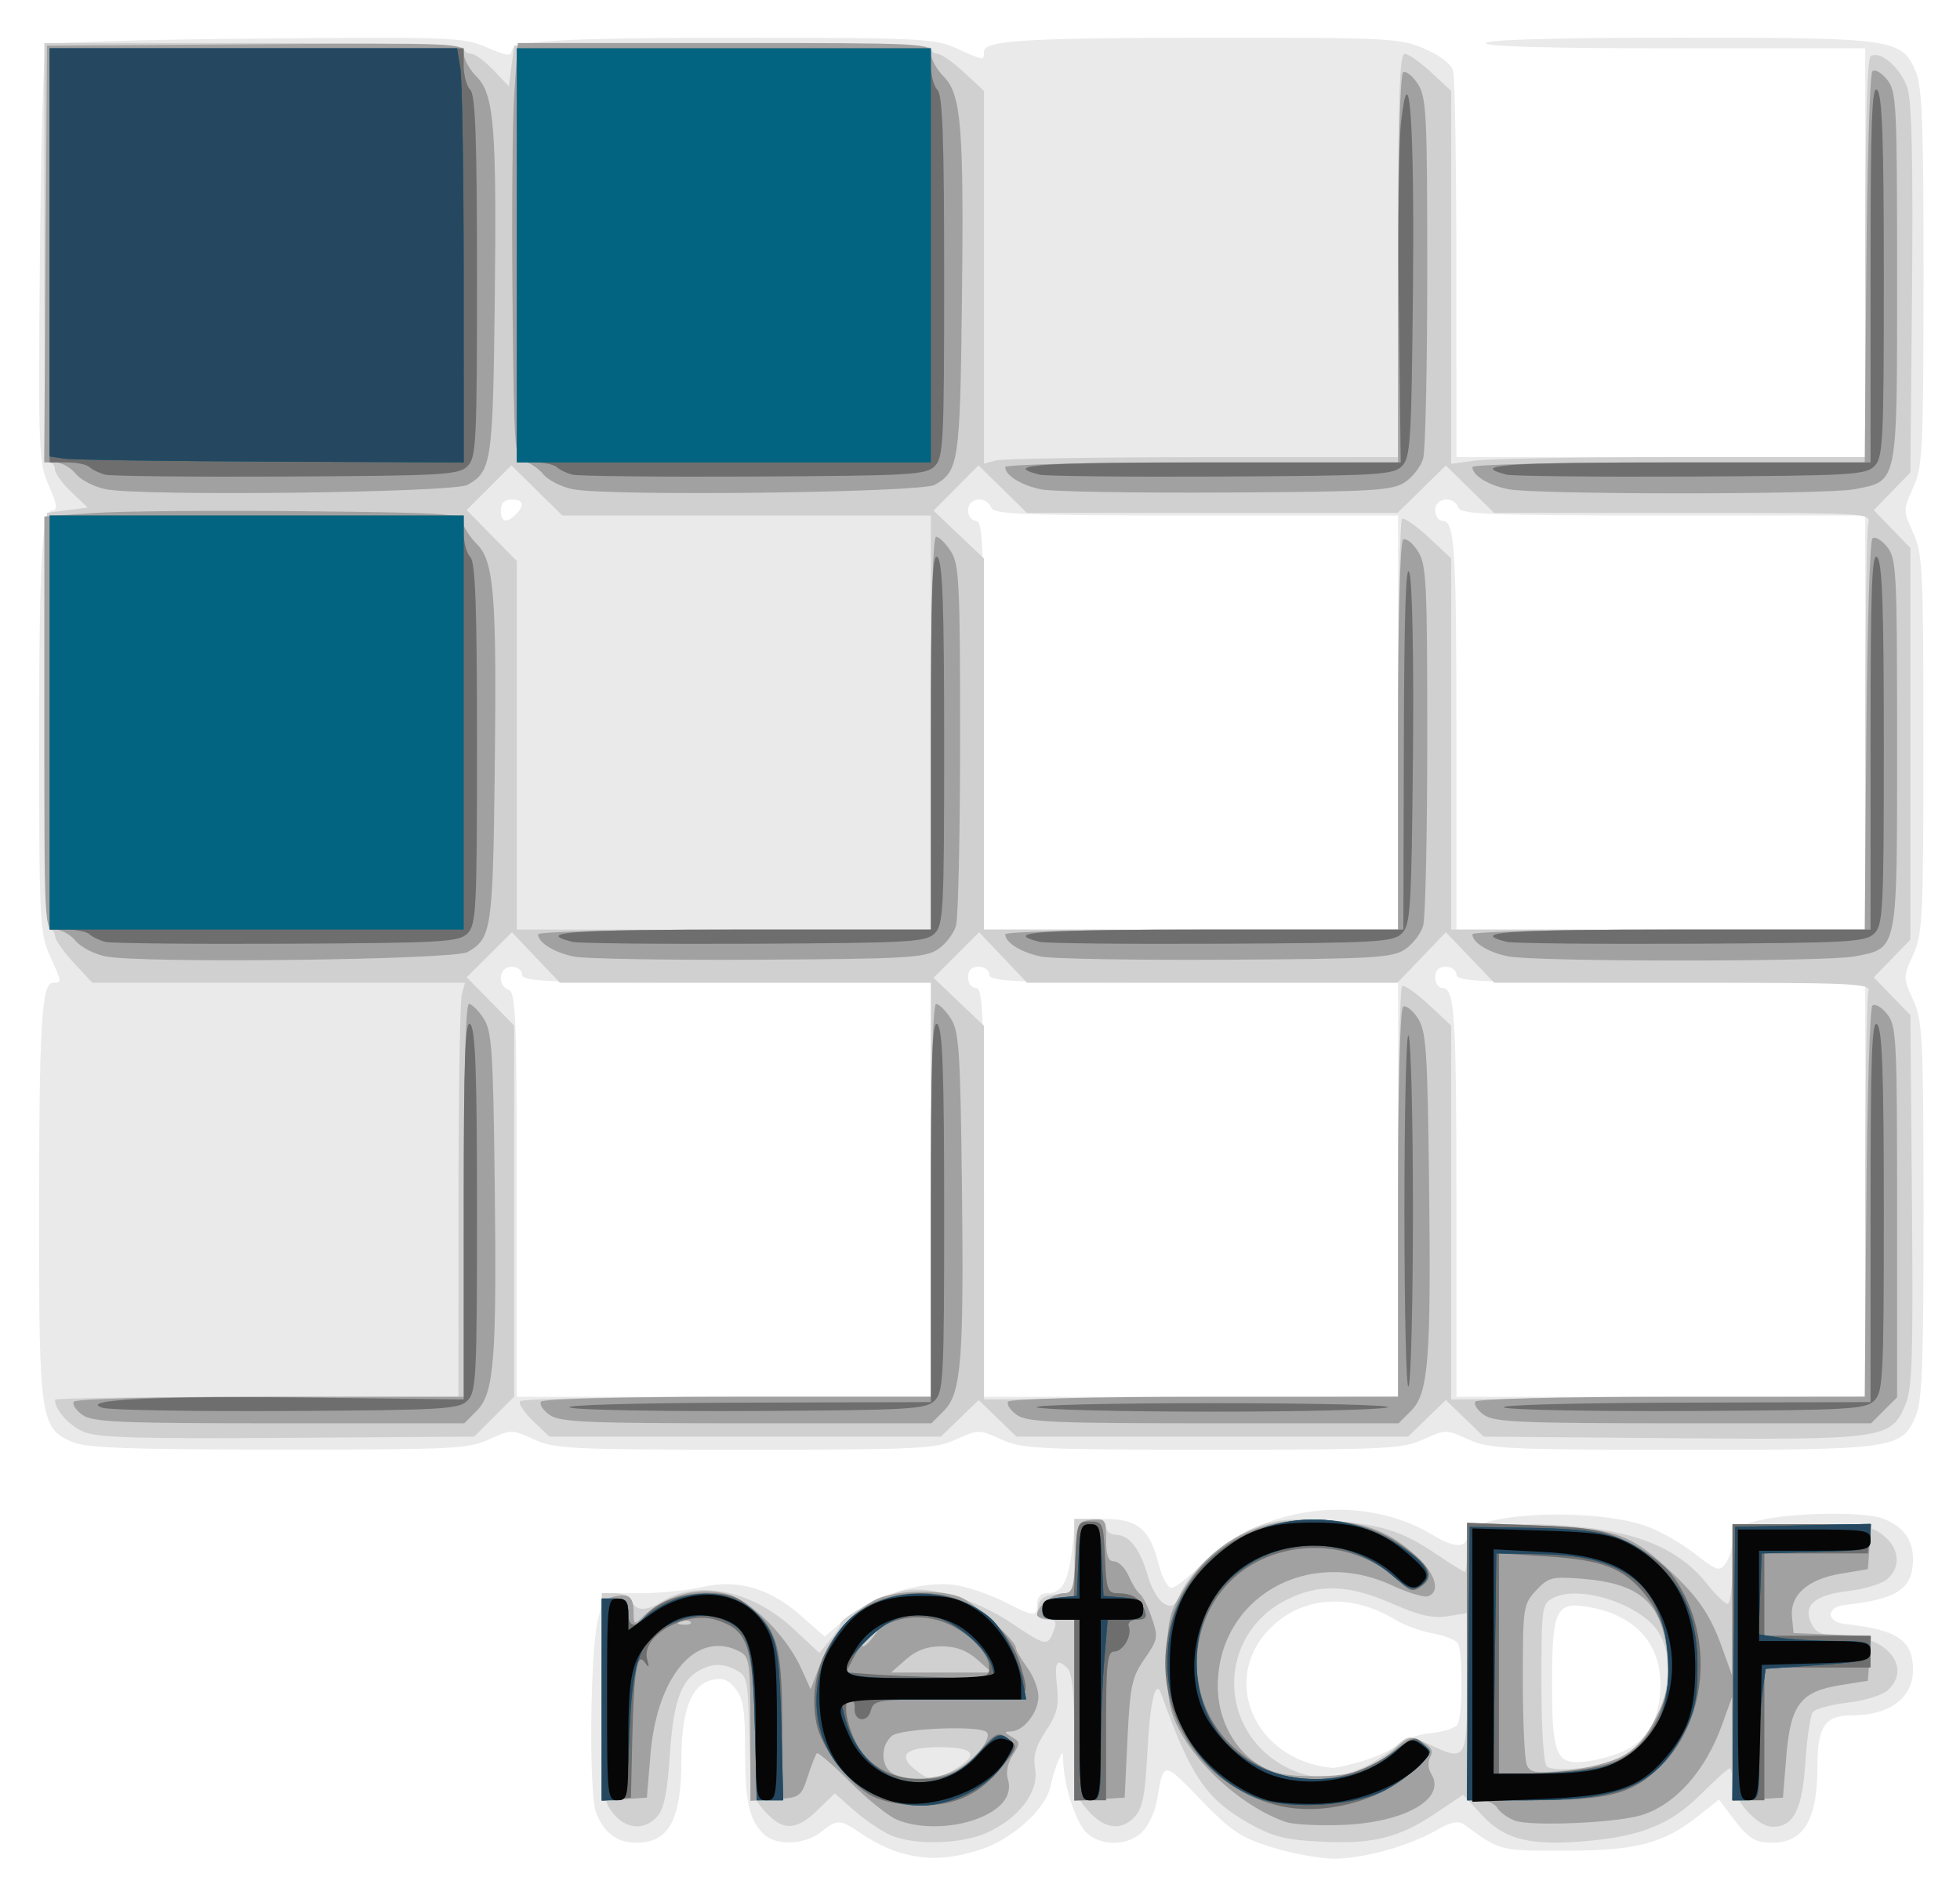 <svg xmlns="http://www.w3.org/2000/svg" role="img" viewBox="19.65 22.90 369.20 356.95"><title>netcdf-c logo</title><path fill="#eaeaea" d="M189.096 371.841c-1.872-.538-5.014-2.072-6.982-3.41-4.329-2.941-4.629-2.958-7.841-.432-3.087 2.428-8.528 2.602-10.785.345C160.726 365.584 160 362.293 160 352.546c0-7.548-.349-9.755-1.831-11.586-1.434-1.771-2.424-2.113-4.566-1.575-3.789.951-5.603 5.812-5.603 15.018C148 365.682 145.647 370 139.5 370c-3.62 0-6.128-1.892-7.584-5.72-1.345-3.536-1.117-29.857.311-36L133.455 323h6.696c3.683 0 8.944-.519 11.691-1.153 6.734-1.554 12.774.182 18.664 5.367l4.486 3.949 4.043-3.461c5.032-4.307 14.42-7.161 20.54-6.243 2.358.354 6.456 1.743 9.106 3.088C214.523 327.511 215 327.545 215 325c0-1.29.667-2 1.878-2 2.829 0 3.993-2.046 4.73-8.316L222.275 309h5.323c6.355 0 8.634 1.896 10.318 8.584.612 2.429 1.687 4.416 2.389 4.416.703 0 3.231-1.99 5.618-4.423 10.987-11.195 30.407-13.634 43.694-5.489 3.914 2.399 6.382 2.445 6.382.118 0-4.322 23.579-5.552 33.96-1.771 2.453.893 6.493 3.208 8.977 5.144 4.176 3.254 4.614 3.388 5.79 1.779.7-.957 1.273-2.902 1.273-4.322 0-2.294.587-2.718 5.279-3.809 6.202-1.442 19.552-1.622 23-.311 3.847 1.463 5.72 3.969 5.72 7.655 0 5.609-2.952 7.575-13 8.659-1.436.155-2.5.908-2.5 1.77s1.064 1.615 2.5 1.77c10.048 1.084 13 3.05 13 8.659C380 342.724 375.607 346 368.506 346 363.429 346 362 348.087 362 355.506 362 365.681 359.446 370 353.429 370c-3.367 0-4.576-.854-8.249-5.824l-1.718-2.324-3.795 3.016c-6.655 5.288-11.763 6.632-25.21 6.632-12.524 0-12.03.129-19.119-5-.981-.71-2.464-.38-5.113 1.138C284.991 370.636 276.484 373 270.924 373c-2.592 0-7.798-.952-11.568-2.115-6.029-1.86-7.66-2.945-13.536-9.006-7.145-7.37-6.974-7.374-8.244.196-.33 1.966-1.512 4.554-2.626 5.75-2.679 2.876-8.174 2.922-10.812.091-1.938-2.081-4.076-8.746-4.204-13.109-.064-2.18-.115-2.197-.929-.307-.474 1.1-1.152 3.34-1.508 4.977-.95 4.369-7.573 10.171-13.679 11.985-5.798 1.722-9.7 1.822-14.72.38zm87.339-17.272c2.614-.787 5.601-2.198 6.638-3.136 1.036-.938 3.784-1.876 6.106-2.086 2.322-.209 4.575-.936 5.006-1.614.992-1.561 1.031-13.862.049-15.34-.404-.608-2.535-1.433-4.735-1.834-2.2-.401-5.35-1.549-7-2.553-8.239-5.011-17.207-4.513-23.269 1.292-10.043 9.616-3.386 25.2 11.36 26.597.6.057 3.23-.54 5.845-1.327zm49.521-2.047c4.29-2.219 6.448-6.309 6.461-12.247.017-7.927-4.812-13.156-13.569-14.69C312.769 324.521 312 326.14 312 340c0 14.032.788 15.609 7.277 14.572 2.163-.346 5.169-1.268 6.68-2.049zm-292.744-58.029c-5.943-2.582-6.214-4.425-6.204-42.211C27.018 215.729 27.477 208 29.639 208c1.729 0 1.734.042-.617-5.141-1.843-4.063-1.98-6.646-2-37.963C26.998 128.363 27.521 119 29.586 119c.963 0 .775-1.19-.723-4.577-1.94-4.386-2.011-6.203-1.694-43.418.182-21.362.705-39.215 1.163-39.673.458-.458 18.311-.981 39.673-1.163 37.214-.317 39.032-.246 43.418 1.694 3.387 1.498 4.577 1.686 4.577.723 0-2.065 9.363-2.588 45.897-2.564 31.316.02 33.9.157 37.963 2 5.182 2.352 5.141 2.347 5.141.617 0-2.162 7.729-2.621 44.315-2.631 32.054-.008 34.067.1 38.655 2.074 3.091 1.33 5.05 2.866 5.422 4.25.32 1.192.588 18.03.595 37.418L294 109h77V32h-36.059c-23.785 0-35.849-.34-35.441-1 .393-.637 13.688-1 36.591-1 40.481 0 41.84.197 44.445 6.432 1.193 2.855 1.46 10.035 1.442 38.786-.02 32.688-.164 35.595-1.951 39.532-1.906 4.198-1.906 4.302 0 8.5 1.789 3.942 1.929 6.82 1.929 39.75s-.14 35.808-1.929 39.75c-1.906 4.198-1.906 4.302 0 8.5 1.787 3.937 1.931 6.845 1.951 39.532.018 28.751-.249 35.931-1.442 38.786-2.606 6.236-3.977 6.435-44.254 6.41-33.181-.02-36.091-.162-40.032-1.951-4.198-1.906-4.302-1.906-8.5 0-3.942 1.789-6.82 1.929-39.75 1.929s-35.808-.14-39.75-1.929c-4.198-1.906-4.302-1.906-8.5 0-3.942 1.789-6.82 1.929-39.75 1.929s-35.808-.14-39.75-1.929c-4.198-1.906-4.302-1.906-8.5 0-3.945 1.791-6.799 1.928-39.75 1.912-28.534-.014-36.145-.297-38.787-1.446zM195 247v-39h-38.5c-33.556 0-38.5-.193-38.5-1.5 0-.833-.889-1.5-2-1.5-2.386 0-2.785 3.485-.5 4.362 1.297.498 1.5 5.724 1.5 38.607V286h78zm88 0v-39h-38.5c-33.556 0-38.5-.193-38.5-1.5 0-.833-.889-1.5-2-1.5-1.333 0-2 .667-2 2 0 1.111.667 2 1.5 2 1.307 0 1.5 4.944 1.5 38.5V286h78zm88 0v-39h-38.5c-33.556 0-38.5-.193-38.5-1.5 0-.833-.889-1.5-2-1.5-1.333 0-2 .667-2 2 0 1.1.619 2 1.375 2 2.313 0 2.625 4.95 2.625 41.625V286h77zm-88-88v-39h-38.031c-32.883 0-38.109-.203-38.607-1.5-.877-2.285-4.362-1.886-4.362.5 0 1.111.667 2 1.5 2 1.307 0 1.5 4.944 1.5 38.5V198h78zm88 0v-39h-38.031c-32.883 0-38.109-.203-38.607-1.5-.877-2.285-4.362-1.886-4.362.5 0 1.1.619 2 1.375 2 2.313 0 2.625 4.95 2.625 41.625V198h77zm-254.2-39.2c1.763-1.763 1.467-2.8-.8-2.8-1.333 0-2 .667-2 2 0 2.267 1.037 2.563 2.8.8z"/><path fill="#d0d0d0" d="M187.422 368.582c-1.693-.737-4.753-2.811-6.8-4.608l-3.722-3.268-3.247 3.148c-4.05 3.925-6.585 3.974-9.954.193-2.467-2.768-2.65-3.663-2.915-14.239-.279-11.111-.324-11.304-2.941-12.556-1.861-.891-3.419-.982-5.198-.306-4.473 1.7-6.078 5.555-6.802 16.329-.49 7.297-1.118 10.373-2.408 11.798-2.443 2.699-5.913 2.406-8.362-.707-1.935-2.46-2.073-3.923-2.073-22V323h2.531c1.392 0 2.79.675 3.107 1.5.721 1.878 2.778 1.914 5.647.098 6.747-4.27 17.068-2.154 24.808 5.086l4.883 4.567 1.979-2.376c1.088-1.307 1.994-2.694 2.012-3.083.061-1.29 8.471-5.632 12.247-6.322 4.834-.884 13.555 1.836 20.179 6.294 6.219 4.185 6.597 4.258 7.671 1.486.729-1.882.539-2.25-1.166-2.25-1.541 0-1.959-.548-1.718-2.25.245-1.724 1.079-2.323 3.57-2.563l3.25-.313v-13.873h3c2 0 3 .5 3 1.5 0 .825.83 1.5 1.845 1.5 2.502 0 4.569 2.657 6.018 7.734.664 2.329 2.042 4.68 3.061 5.226 1.54.824 2.06.493 3.076-1.959 1.742-4.204 8.82-10.385 14.285-12.472 3.661-1.398 6.451-1.668 12.941-1.25 10.31.664 14.295 1.86 20.823 6.253 2.834 1.907 5.332 3.467 5.552 3.467.22 0 .4-2.025.4-4.5V310h10.316c18.267 0 28.603 3.322 34.841 11.199 1.656 2.091 3.423 3.801 3.926 3.801.504 0 .916-3.375.916-7.5V310h12.865c11.501 0 13.145.22 15.5 2.073 3.058 2.405 3.416 5.91.843 8.239-.986.892-4.379 1.926-7.541 2.297-6.429.756-8.579 2.817-6.667 6.391.844 1.576 2.094 2 5.9 2 8.157 0 13.025 6.043 8.308 10.312-.986.892-4.357 1.923-7.491 2.292-3.134.368-6.094 1.171-6.576 1.783-.482.612-1.121 4.858-1.419 9.436C359.135 363.817 357.512 367 353.51 367 350.672 367 346 361.718 346 358.509c0-1.38-.246-2.509-.548-2.509-.301 0-2.745 2.197-5.43 4.882-5.561 5.561-11.015 7.824-21.116 8.763-10.818 1.005-15.781-.176-20.018-4.765l-3.623-3.924-5.205 3.503c-6.858 4.615-11.86 5.848-21.65 5.338-6.685-.348-9.028-.949-13.5-3.461-8.036-4.514-11.049-8.955-16.513-24.335-1.096-3.084-2.146 1.408-2.636 11.268-.373 7.506-.901 10.227-2.279 11.75-2.551 2.819-5.731 2.455-8.818-1.01-2.554-2.866-2.665-3.465-2.665-14.3 0-7.462-.408-11.717-1.2-12.509-2.092-2.092-2.568-1.324-2.047 3.304.416 3.693.043 5.206-2.075 8.406-1.974 2.982-2.453 4.704-2.031 7.302.689 4.247-3.074 9.169-9.106 11.909-4.772 2.168-13.679 2.395-18.119.461zm12.377-12.601C204.168 353.317 203.077 352 196.5 352c-6.203 0-7.839 1.497-4.548 4.162 2.865 2.32 3.781 2.299 7.848-.181zm77.555-.626c1.73-.874 4.161-2.517 5.403-3.653 2.172-1.986 2.391-2.001 5.784-.383C295.88 354.818 296 354.634 296 339.869v-13.131l-3.665.595c-2.787.452-5.283-.116-10.418-2.369-8.222-3.609-13.821-3.809-19.948-.714-13.145 6.641-13.123 24.798.038 31.557 4.967 2.551 9.676 2.412 15.347-.452zm47.409-1.228c7.609-4.072 11.557-16.806 7.35-23.706-3.249-5.328-15.006-9.154-19.968-6.498C310.1 325.017 310 325.758 310 339.835c0 8.785.417 15.181 1.029 15.794 1.194 1.194 10.624.163 13.736-1.503zM35.329 292.567C32.598 291.358 30 288.432 30 286.566 30 286.255 47.1 286 68 286h38l.014-36.75c.008-20.212.285-37.763.617-39l.603-2.25H37.027l-3.486-3.75c-1.918-2.062-3.499-4.312-3.513-5-.015-.688-.482-1.25-1.039-1.25-.669 0-.923-13.277-.75-39.25L28.5 119.5l3.828-.5 3.828-.5-3.078-2.937c-1.693-1.615-3.078-3.528-3.078-4.25 0-.722-.45-1.313-1-1.313-.65 0-1-13.833-1-39.5V31h39.5c25.667 0 39.5.35 39.5 1 0 .55.591 1 1.313 1 .722 0 2.635 1.385 4.25 3.078L115.5 39.155l.5-3.828.5-3.828 39.25-.262c25.973-.173 39.25.081 39.25.75 0 .556.562 1.024 1.25 1.039.688.015 2.938 1.596 5 3.513l3.75 3.486v70.206l2.25-.603c1.238-.332 18.788-.609 39-.617L283 109V71c0-29.748.271-37.994 1.25-37.973.688.015 2.938 1.596 5 3.513l3.75 3.486v70.245l4.64-.636c2.552-.35 20.102-.636 39-.636H371V71.559c0-24.933.349-37.657 1.044-38.086 1.865-1.152 5.845 2.425 6.981 6.273.745 2.523 1.004 14.965.791 37.95L379.5 111.892l-3.446 3.554L372.608 119l3.446 3.556 3.446 3.556v73.778l-3.446 3.556L372.608 207l3.446 3.554 3.446 3.554.298 34.863c.251 29.331.058 35.437-1.214 38.482-2.714 6.495-4.008 6.681-44.111 6.344L299.108 293.5l-3.554-3.446L292 286.608l-3.556 3.446-3.556 3.446h-73.778l-3.556-3.446L204 286.608l-3.556 3.446-3.556 3.446h-73.758l-3.03-2.903c-1.667-1.597-2.795-3.284-2.507-3.75.288-.466 17.822-.847 38.964-.847H195v-78h-69.89l-4.513-4.75-4.513-4.75-4.263 4.236-4.263 4.236 4.472 4.556 4.472 4.556v69.882l-3.765 3.767-3.765 3.767-35.235.236c-28.477.191-35.843-.033-38.406-1.169zM283 247.536c0-21.13.344-38.631.765-38.891.421-.26 2.671 1.305 5 3.477L293 216.072l-0 35.214-0 35.214 39-.273L371 285.954v-37.395c0-20.567.273-38.107.607-38.977.546-1.424-2.937-1.582-34.945-1.582H301.11l-4.555-4.75L292 198.5l-4.555 4.75-4.555 4.75h-69.78l-4.513-4.75-4.513-4.75-4.292 4.292-4.292 4.292 4.75 4.513L205 216.11l-0 35.195-0 35.195 39-.273L283 285.954zM195 159v-39h-69.431l-4.796-4.724-4.796-4.724-4.212 4.212-4.212 4.212 4.724 4.796L117 128.569V198h78zm88 .559c0-21.143.344-38.654.765-38.914.421-.26 2.671 1.305 5 3.477L293 128.072V198h78l.014-37.25c.008-20.488.256-38.15.551-39.25.53-1.973.05-2-34.971-2h-35.509l-4.543-4.458-4.543-4.458-4.543 4.458-4.543 4.458h-69.83l-4.556-4.472-4.556-4.472-4.236 4.263-4.236 4.263 4.75 4.513 4.75 4.513V198h78v-38.441z"/><path fill="#a1a1a2" d="M188.5 365.61c-1.65-.722-5.601-3.916-8.779-7.099-3.178-3.183-5.972-5.594-6.207-5.358-.236.235-1.01 2.21-1.721 4.388-1.241 3.802-1.482 3.972-6.043 4.264l-4.75.305v-13.52c0-12.343-.168-13.61-1.934-14.555-8.065-4.316-15.649 4.359-16.89 19.321L141.5 361.5l-4.25.307-4.25.307v-18.941c0-18.604.039-18.951 2.174-19.509 2.904-.759 3.826-.044 3.826 2.966 0 2.288.141 2.372 1.578.934 4.082-4.082 10.515-5.885 15.867-4.447 4.682 1.258 11.355 7.895 14.134 14.058l1.772 3.929 1.787-4.708c1.997-5.262 5.856-9.785 10.362-12.147 3.632-1.903 13.056-2.073 16.504-.298C203.932 325.459 211 332.029 211 333.243c0 .461.956 2.131 2.125 3.712 1.169 1.581 2.125 4.053 2.125 5.493 0 2.983-2.784 6.537-5.155 6.583-1.368.026-1.347.175.148 1.046 1.604.935 1.618 1.207.167 3.421-.906 1.382-1.304 3.261-.938 4.416.964 3.036-.96 5.665-5.464 7.466-4.842 1.937-11.383 2.034-15.509.23zm11.04-9.196c3.465-1.644 7.117-6.09 5.956-7.251-1.303-1.303-16.129-.713-17.843.709-2.169 1.8-2.115 5.759.096 7.047 2.608 1.519 8.011 1.287 11.79-.506zm4.154-20.945C201.739 333.748 199.71 333 197 333s-4.739.748-6.694 2.468L187.5 337.937h19zm-19.567-4.218c1.244-1.586 1.208-1.621-.378-.378-.963.755-1.75 1.542-1.75 1.75 0 .823.821.293 2.128-1.372zm-34.398-2.854c-.332-.332-1.195-.368-1.917-.079-.798.319-.561.556.604.604 1.054.043 1.645-.193 1.312-.525zm112.264 37.728c-7.482-2.449-16.306-10.016-20.175-17.303-1.87-3.521-2.297-5.895-2.307-12.821-.011-7.483.317-9.059 2.737-13.176 5.782-9.835 14.887-14.402 27.13-13.608 7.82.507 12.404 2.379 17.371 7.093 3.37 3.198 4.217 6.384 1.931 7.261-.726.278-3.763-.631-6.75-2.022-15.976-7.437-32.874 2.3-32.892 18.953-.007 6.235 3.117 12.098 7.962 14.944 2.648 1.555 5.203 2.049 10.499 2.029 7.293-.028 10.901-1.323 15.339-5.51 2.046-1.931 2.636-2.047 4.715-.934 1.723.922 2.141 1.694 1.518 2.806-.506.905-.428 2.224.192 3.217 2.899 4.643-4.981 9.152-16.765 9.592-4.4.165-9.128-.07-10.506-.521zm43.014-.288c-1.371-.523-2.856-1.6-3.3-2.393-.444-.793-1.91-1.443-3.258-1.443H296v-52.236l12.75.445c14.636.51 17.847 1.536 24.755 7.904 5.991 5.522 8.232 8.745 10.539 15.156l1.883 5.232.036-14.25L346 310h26.115l-.307 4.232-.307 4.232-5 .832c-6.323 1.052-9.704 4.023-9.297 8.173L357.5 330.5l7.305.295 7.305.295-.305 4.201-.305 4.201-5.129.811c-7.548 1.194-9.448 3.678-10.236 13.385L355.5 361.5l-4.75.305-4.75.305-.036-9.805-.036-9.805-1.883 5.232c-3.165 8.795-8.826 15.131-15.269 17.093-4.734 1.441-20.843 2.126-23.768 1.01zm20.265-12.159c2.676-1.469 4.533-3.624 6.386-7.411 2.241-4.58 2.534-6.211 2.058-11.456-.905-9.976-5-13.671-16.118-14.542-5.63-.441-6.29-.272-8.598 2.207-2.423 2.602-2.5 3.123-2.5 16.855 0 7.794.329 14.971.73 15.95.638 1.556 1.58 1.698 7.5 1.124 3.84-.372 8.403-1.552 10.543-2.727zM222 345.055V328h-3.5c-1.925 0-3.5-.418-3.5-.929 0-1.596 3.056-4.071 5.026-4.071 1.629 0 1.923-.911 2.179-6.75.286-6.536.383-6.76 3.046-7.066 2.601-.299 2.75-.096 2.75 3.75 0 2.973.409 4.066 1.521 4.066.837 0 2.065 1.238 2.73 2.75.665 1.512 1.62 3.042 2.122 3.398.503.356 1.509 2.379 2.237 4.495 1.245 3.621 1.165 4.074-1.359 7.716-2.403 3.467-2.737 5.025-3.216 15.005L231.5 361.5l-4.75.305-4.75.305zM35.206 289.432c-1.232-.863-1.98-1.988-1.663-2.5.339-.548 15.586-.932 37.017-.932H107v-37c0-23.418.359-37 .977-37 .537 0 1.775 1.217 2.75 2.704 1.568 2.392 1.812 5.941 2.11 30.75.403 33.545-.095 39.894-3.386 43.186L107.091 291H72.268c-30.01 0-35.132-.217-37.062-1.568zm88 0c-1.232-.863-1.98-1.988-1.663-2.5.339-.548 15.586-.932 37.017-.932H195v-37c0-23.418.359-37 .977-37 .537 0 1.775 1.217 2.75 2.704 1.568 2.392 1.812 5.941 2.11 30.75.403 33.545-.095 39.894-3.386 43.186L195.091 291h-34.823c-30.01 0-35.132-.217-37.062-1.568zm88 0c-1.232-.863-1.98-1.988-1.663-2.5.339-.548 15.586-.932 37.017-.932H283v-36.441c0-22.099.376-36.674.956-37.032.526-.325 1.763.64 2.75 2.145 1.595 2.432 1.831 5.847 2.131 30.782.403 33.545-.095 39.894-3.386 43.186L283.091 291h-34.823c-30.01 0-35.132-.217-37.062-1.568zm88 0c-1.232-.863-1.98-1.988-1.663-2.5.339-.548 15.568-.932 36.97-.932h36.394l.297-36.418c.163-20.03.673-36.792 1.133-37.25.46-.458 1.697.23 2.75 1.529C376.89 216.086 377 218.234 377 251.156v34.935l-2.455 2.455L372.091 291h-35.323c-30.465 0-35.631-.216-37.562-1.568zM39.562 203.049c-2.166-.437-4.713-1.752-5.66-2.922C32.954 198.957 31.239 198 30.09 198 28.006 198 28 197.89 28 159.093v-38.907l9.25-.651c5.088-.358 22.744-.512 39.237-.343 27.846.286 30.011.435 30.33 2.092.189.981 1.39 2.831 2.669 4.11 3.252 3.252 3.754 9.708 3.352 43.106-.355 29.495-.606 31.153-5.11 33.727-2.578 1.473-61.426 2.183-68.165.822zm88.24.039c-3.782-.773-6.802-2.643-6.802-4.211 0-.488 16.442-.878 37-.878h37v-37c0-23.418.359-37 .977-37 .537 0 1.775 1.217 2.75 2.705 1.606 2.45 1.773 5.777 1.773 35.25 0 17.9-.345 33.777-.766 35.282-.421 1.506-1.975 3.531-3.454 4.5-2.406 1.578-5.945 1.781-33.734 1.935-17.075.095-32.71-.168-34.744-.584zm88 0c-3.782-.773-6.802-2.643-6.802-4.211 0-.488 16.442-.878 37-.878h37v-36.441c0-22.099.376-36.674.956-37.032.526-.325 1.763.641 2.75 2.146C288.339 129.164 288.5 132.34 288.5 161.955c0 17.9-.345 33.777-.766 35.282-.421 1.506-1.975 3.531-3.454 4.5-2.406 1.578-5.945 1.781-33.734 1.935-17.075.095-32.71-.168-34.744-.584zm88-.037c-3.769-.733-6.802-2.594-6.802-4.173 0-.488 16.422-.878 36.953-.878h36.953l.297-36.418c.163-20.03.673-36.792 1.133-37.25.46-.458 1.697.23 2.75 1.529C376.889 128.085 377 130.232 377 163c0 39.53.215 38.46-8.036 40.052-5.331 1.029-59.871 1.028-65.161-.001zm-264.24-88.002c-2.166-.437-4.713-1.752-5.66-2.922C32.954 110.957 31.234 110 30.078 110h-2.101l.262-39.25L28.5 31.5l39.25-.262c38.447-.256 39.25-.221 39.25 1.705 0 1.081 1.082 3.049 2.405 4.372 3.343 3.343 3.837 9.559 3.432 43.185-.355 29.495-.606 31.153-5.11 33.727-2.578 1.473-61.426 2.183-68.165.822zm88 0c-2.166-.437-4.674-1.704-5.573-2.815-.899-1.111-2.502-2.186-3.562-2.39-1.843-.355-1.94-1.675-2.234-30.357-.169-16.493-.015-34.149.343-39.237l.651-9.25h38.907C194.032 31 195 31.049 195 32.955c0 1.075 1.082 3.037 2.405 4.36 3.343 3.343 3.837 9.559 3.432 43.185-.355 29.495-.606 31.153-5.11 33.727-2.578 1.473-61.426 2.183-68.165.822zm88.24.039c-3.782-.773-6.802-2.643-6.802-4.211 0-.488 16.442-.878 37-.878h37V73.559c0-22.099.376-36.674.956-37.032.526-.325 1.763.641 2.75 2.146C288.339 41.164 288.5 44.34 288.5 73.955c0 17.9-.345 33.777-.766 35.282-.421 1.506-1.975 3.531-3.454 4.5-2.406 1.578-5.945 1.781-33.734 1.935-17.075.095-32.71-.168-34.744-.584zm88-.037c-3.769-.733-6.802-2.594-6.802-4.173 0-.488 16.422-.878 36.953-.878h36.953l.297-36.418c.163-20.03.673-36.792 1.133-37.25.46-.458 1.697.23 2.75 1.529C376.889 40.085 377 42.232 377 75c0 39.53.215 38.46-8.036 40.052-5.331 1.029-59.871 1.028-65.161-.001z"/><path fill="#6e6e6e" d="M261 363.118c-13.695-2.941-23.133-15.847-21.706-29.681.941-9.113 5.819-16.549 13.657-20.814 9.315-5.07 22.108-4.572 30.451 1.184 5.478 3.78 6.624 5.919 4.154 7.753-1.744 1.295-2.205 1.199-4.5-.944-7.078-6.61-17.845-8.053-26.574-3.561-12.665 6.517-15.325 24.165-5.17 34.304 8.532 8.519 21.086 8.914 31.476.989 3.191-2.434 3.497-2.488 5.054-.892 1.548 1.587 1.383 1.945-2.518 5.441-5.932 5.317-16.25 7.956-24.325 6.222zm-76.973-1.87c-4.352-2.191-9.739-9.195-10.599-13.779-1.525-8.127 1.521-16.04 8.107-21.063 5.069-3.866 14.254-4.574 20.172-1.555 5.028 2.565 8.9 7.072 10.249 11.931C213.756 343.264 214.322 343 198.617 343c-13.782 0-14.406.088-14.934 2.105-.633 2.422-3.254 2.024-3.044-.463.076-.903-.261-1.642-.75-1.642-1.424 0-1.029 3.903.781 7.717 2.164 4.56 6.693 7.275 12.146 7.279 5.332.005 7.828-1.191 11.707-5.608 2.765-3.149 3.19-3.319 4.994-2 1.93 1.411 1.907 1.523-1.093 5.277-4.12 5.156-8.698 7.332-15.423 7.332-3.245 0-6.924-.717-8.973-1.748zM206 336.923c0-2.984-5.026-7.584-9.647-8.828-6.646-1.789-12.765.933-15.953 7.098l-1.395 2.698 4.747.374c2.611.206 8.685.456 13.497.555 8.249.17 8.75.061 8.75-1.897zm-73 6.143V324h2.5c2 0 2.5.5 2.5 2.5 0 2.856 1.165 3.212 3.055.934C143.359 324.658 147.778 323 152.874 323c3.945 0 5.637.559 8.186 2.703 5.073 4.269 5.941 7.592 5.941 22.765V362h-2.387c-2.382 0-2.387-.027-2.766-13.818-.428-15.574-1.366-18.207-7.168-20.122-5.747-1.897-14.356 2.941-13.123 7.374.442 1.588.344 1.731-.422.619-1.489-2.163-2.098 1.521-2.388 14.448l-.247 11-2.75.316-2.75.316zM222 345v-17h-3c-2.333 0-3-.444-3-2 0-1.549.667-2 2.956-2h2.956l.294-7.25c.283-6.988.384-7.25 2.794-7.25 2.391 0 2.513.296 2.796 6.75.271 6.197.476 6.751 2.5 6.765 2.713.019 4.153.951 4.996 3.235.483 1.308.127 1.75-1.406 1.75-1.214 0-1.869.51-1.604 1.25.646 1.803-1.101 4.75-2.817 4.75C228.248 334 228 336.372 228 348v14h-6zm74-9.135v-26.135l12.42.478c10.943.422 13.084.803 18.008 3.213 3.074 1.504 6.701 4.193 8.061 5.975 8.032 10.53 7.166 27.009-1.895 36.056C327.213 360.825 322.824 362 308.134 362H296zm28.37 18.63c10.3-4.888 12.97-21.995 4.925-31.556-3.958-4.703-7.888-6.196-18.045-6.855l-9.25-.6v41.789l9.281-.485c5.997-.314 10.629-1.125 13.089-2.293zM346 336v-26h26.133l-.316 2.75-.316 2.75h-19.503l.001 7.75.001 7.75h20v6h-20v25h-6v-26zM39 288.081c-4.959-1.53 10.22-2.274 39.295-1.925l28.706.344-0-35.95c-0-28.76.25-35.7 1.25-34.7.951.951 1.25 9.366 1.25 35.164 0 31.214-.142 34.056-1.784 35.7-1.631 1.633-4.545 1.801-34 1.962-17.719.097-33.341-.171-34.716-.595zm88-.055c-1.423-.47 12.688-.869 32.75-.926L195 287v-36.2c0-28.96.25-35.95 1.25-34.95.951.951 1.25 9.366 1.25 35.164 0 31.214-.142 34.056-1.784 35.7-1.631 1.633-4.545 1.801-34 1.962-17.719.097-33.341-.196-34.716-.65zM215 288c-1.375-.44 13.475-.801 33-.801s34.375.36 33 .801-16.225.801-33 .801-31.625-.36-33-.801zm88 .025c-1.421-.469 12.934-.869 33.25-.926L372 287v-36.2c0-28.96.25-35.95 1.25-34.95.951.951 1.25 9.366 1.25 35.164 0 31.214-.142 34.056-1.784 35.7-1.633 1.634-4.565 1.801-34.5 1.961-17.994.097-33.841-.196-35.216-.65zM284.199 251c0-19.525.36-34.375.801-33s.801 16.225.801 33-.36 31.625-.801 33-.801-13.475-.801-33zM39.5 200.312c-1.1-.279-2.428-.913-2.95-1.409-.522-.497-2.435-.903-4.25-.903H29v-78h78v3.3c0 1.815.562 3.862 1.25 4.55.951.951 1.25 9.366 1.25 35.164 0 31.214-.142 34.056-1.784 35.7-1.632 1.633-4.532 1.799-34 1.945-17.719.088-33.116-.068-34.216-.347zm88 0C120.286 198.485 126.959 198 159.3 198H195v-35.7c0-28.56.25-35.45 1.25-34.45.951.951 1.25 9.366 1.25 35.164 0 31.214-.142 34.056-1.784 35.7-1.632 1.633-4.532 1.799-34 1.945-17.719.088-33.116-.069-34.216-.347zm88 0c-7.227-1.831-.496-2.312 32.3-2.312H284l.09-35.25c.062-24.359.387-34.218 1.052-31.909.555 1.929.834 16.605.66 34.716-.275 28.536-.464 31.536-2.086 33.159-1.632 1.632-4.542 1.798-34 1.944-17.719.088-33.116-.069-34.216-.347zm88-0C296.27 198.482 303.006 198 335.8 198H372v-35.7c0-28.56.25-35.45 1.25-34.45.951.951 1.25 9.366 1.25 35.164 0 31.214-.142 34.056-1.784 35.7-1.633 1.635-4.552 1.799-34.5 1.945-17.994.088-33.616-.069-34.716-.347zm-264-88c-1.1-.279-2.428-.913-2.95-1.409-.522-.497-2.435-.903-4.25-.903H29V32h78v3.3c0 1.815.562 3.862 1.25 4.55.951.951 1.25 9.366 1.25 35.164 0 31.214-.142 34.056-1.784 35.7-1.632 1.633-4.532 1.799-34 1.945-17.719.088-33.116-.068-34.216-.347zm88 0c-1.1-.279-2.428-.913-2.95-1.409-.522-.497-2.435-.903-4.25-.903H117V32h78v3.3c0 1.815.562 3.862 1.25 4.55.951.951 1.25 9.366 1.25 35.164 0 31.214-.142 34.056-1.784 35.7-1.632 1.633-4.532 1.799-34 1.945-17.719.088-33.116-.069-34.216-.347zm88 0c-7.221-1.829-.518-2.312 32.05-2.312l35.95 0-.344-28.706c-.189-15.788-.011-31.651.395-35.25 1.568-13.868 2.555-.046 2.251 31.513-.275 28.536-.464 31.536-2.086 33.159-1.632 1.632-4.542 1.798-34 1.944-17.719.088-33.116-.069-34.216-.347zm88-0C296.27 110.482 303.006 110 335.8 110H372V74.3c0-28.56.25-35.45 1.25-34.45.951.951 1.25 9.366 1.25 35.164 0 31.214-.142 34.056-1.784 35.7-1.633 1.635-4.552 1.799-34.5 1.945-17.994.087-33.616-.069-34.716-.347z"/><path fill="#026480" d="M183.97 360.75c-9.892-4.997-13.391-17.127-7.993-27.703 2.256-4.421 4.568-6.541 9.277-8.508 6.691-2.796 15.962-1.365 21.065 3.25 2.403 2.173 5.21 7.759 6.011 11.962L212.95 343h-34.988l.657 2.75c3.187 13.333 16.657 17.217 25.486 7.348 3.088-3.451 3.849-3.852 5.302-2.789 1.574 1.151 1.53 1.491-.614 4.716C205.803 359.524 198.919 363 193 363c-2.759 0-6.344-.893-9.03-2.25zm22.52-24c-.999-3.487-6.942-8.557-10.903-9.3-5.181-.972-8.453.18-12.77 4.497C176.234 338.531 176.915 339 193.067 339h14.067zm50.137 24.841c-9.914-3.685-16.932-13.926-17.05-24.879-.092-8.494 2.403-14.485 8.346-20.044 9.82-9.186 24.672-10.071 36.099-2.152 4.624 3.204 5.607 5.304 3.28 7.005-1.481 1.083-2.308.774-5.702-2.131-8.366-7.161-20.534-7.19-29.173-.069-4.818 3.972-7.383 9.766-7.383 16.679 0 13.003 9.183 22 22.456 22 6.3 0 10.593-1.511 15.105-5.315 2.738-2.309 3.327-2.456 4.987-1.242 1.838 1.344 1.835 1.428-.103 3.57-1.092 1.207-3.97 3.357-6.395 4.778-5.46 3.2-18.183 4.135-24.466 1.8zM133 343v-19h2.5c2.142 0 2.5.455 2.5 3.174v3.174l2.25-2.057c8.337-7.623 19.765-6.728 24.432 1.914 1.406 2.603 1.855 6.286 2.142 17.544l.363 14.25h-5l-.356-14.25c-.387-15.495-1.086-17.784-6.06-19.845-3.234-1.34-7.684-.664-11.319 1.717-4.526 2.966-5.732 6.852-6.248 20.127-.469 12.079-.508 12.25-2.84 12.25H133zm90 2v-17h-3.5c-2.795 0-3.5-.39-3.5-1.937 0-1.454.81-2.015 3.25-2.25l3.25-.313.296-6.75c.257-5.872.544-6.75 2.204-6.75s1.947.878 2.204 6.75l.296 6.75 3.75.31c2.938.243 3.75.73 3.75 2.25 0 1.534-.701 1.94-3.353 1.94h-3.353l-.647 7.651c-.356 4.208-.647 11.858-.647 17 0 8.682-.143 9.349-2 9.349-1.922 0-2-.667-2-17zm73.233-8.75L296.5 310.5l11.128.179c14.043.225 18.429 1.411 23.91 6.463 5.684 5.239 7.992 11.24 7.863 20.446-.081 5.783-.624 8.052-2.949 12.324C331.328 359.326 324.884 362 307.324 362h-11.358zm26.083 19.301c8.357-2.981 12.06-9.424 11.524-20.05-.692-13.7-7.681-19.576-23.611-19.851L301.5 315.5l-.27 20.75-.27 20.75 8.77-.044c4.824-.024 10.488-.656 12.586-1.405zM346.233 336.25L346.5 310.5l12.75-.28 12.75-.28v2.495c0 2.479-.065 2.497-10.25 2.78L351.5 315.5l-.29 7.613-.29 7.613 3.79.626c2.084.344 6.827.631 10.54.637 5.986.01 6.75.228 6.75 1.931 0 1.716-1.047 1.994-9.881 2.62l-9.881.701-.619 4.519c-.341 2.486-.619 8.056-.619 12.38 0 7.732-.041 7.86-2.517 7.86h-2.517zM29 159v-39h78v78H29zm2.75-49.716l-2.75-.417V32h76.738l.62 3.75c.341 2.062.625 19.613.631 39L107 110l-36.25-.15c-19.938-.082-37.487-.337-39-.566zM117 71V32h78v78h-78z"/><path fill="#254860" d="M183.97 360.75c-9.892-4.997-13.391-17.127-7.993-27.703 2.256-4.421 4.568-6.541 9.277-8.508 6.691-2.796 15.962-1.365 21.065 3.25 2.403 2.173 5.21 7.759 6.011 11.962L212.95 343h-34.988l.657 2.75c3.187 13.333 16.657 17.217 25.486 7.348 3.088-3.451 3.849-3.852 5.302-2.789 1.574 1.151 1.53 1.491-.614 4.716C205.803 359.524 198.919 363 193 363c-2.759 0-6.344-.893-9.03-2.25zm22.52-24c-.999-3.487-6.942-8.557-10.903-9.3-5.181-.972-8.453.18-12.77 4.497C176.234 338.531 176.915 339 193.067 339h14.067zm50.137 24.841c-9.914-3.685-16.932-13.926-17.05-24.879-.092-8.494 2.403-14.485 8.346-20.044 9.82-9.186 24.672-10.071 36.099-2.152 4.624 3.204 5.607 5.304 3.28 7.005-1.481 1.083-2.308.774-5.702-2.131-8.366-7.161-20.534-7.19-29.173-.069-4.818 3.972-7.383 9.766-7.383 16.679 0 13.003 9.183 22 22.456 22 6.3 0 10.593-1.511 15.105-5.315 2.738-2.309 3.327-2.456 4.987-1.242 1.838 1.344 1.835 1.428-.103 3.57-1.092 1.207-3.97 3.357-6.395 4.778-5.46 3.2-18.183 4.135-24.466 1.8zM133 343v-19h2.5c2.142 0 2.5.455 2.5 3.174v3.174l2.25-2.057c8.337-7.623 19.765-6.728 24.432 1.914 1.406 2.603 1.855 6.286 2.142 17.544l.363 14.25h-5l-.356-14.25c-.387-15.495-1.086-17.784-6.06-19.845-3.234-1.34-7.684-.664-11.319 1.717-4.526 2.966-5.732 6.852-6.248 20.127-.469 12.079-.508 12.25-2.84 12.25H133zm90 2v-17h-3.5c-2.795 0-3.5-.39-3.5-1.937 0-1.454.81-2.015 3.25-2.25l3.25-.313.296-6.75c.257-5.872.544-6.75 2.204-6.75s1.947.878 2.204 6.75l.296 6.75 3.75.31c2.938.243 3.75.73 3.75 2.25 0 1.534-.701 1.94-3.353 1.94h-3.353l-.647 7.651c-.356 4.208-.647 11.858-.647 17 0 8.682-.143 9.349-2 9.349-1.922 0-2-.667-2-17zm73.233-8.75L296.5 310.5l11.128.179c14.043.225 18.429 1.411 23.91 6.463 5.684 5.239 7.992 11.24 7.863 20.446-.081 5.783-.624 8.052-2.949 12.324C331.328 359.326 324.884 362 307.324 362h-11.358zm26.083 19.301c8.357-2.981 12.06-9.424 11.524-20.05-.692-13.7-7.681-19.576-23.611-19.851L301.5 315.5l-.27 20.75-.27 20.75 8.77-.044c4.824-.024 10.488-.656 12.586-1.405zM346.233 336.25L346.5 310.5l12.75-.28 12.75-.28v2.495c0 2.479-.065 2.497-10.25 2.78L351.5 315.5l-.29 7.613-.29 7.613 3.79.626c2.084.344 6.827.631 10.54.637 5.986.01 6.75.228 6.75 1.931 0 1.716-1.047 1.994-9.881 2.62l-9.881.701-.619 4.519c-.341 2.486-.619 8.056-.619 12.38 0 7.732-.041 7.86-2.517 7.86h-2.517zM31.75 109.284l-2.75-.417V32h76.738l.62 3.75c.341 2.062.625 19.613.631 39L107 110l-36.25-.15c-19.938-.082-37.487-.337-39-.566z"/><path fill="#060606" d="M186.5 361.835c-8.332-3.112-12.5-9.607-12.5-19.48 0-4.978.505-6.774 2.932-10.434 4.208-6.345 8.146-8.397 16.141-8.41 5.468-.009 7.255.44 10.629 2.673 4.366 2.889 8.298 9.585 8.298 14.132V343h-17c-18.756 0-18.349-.165-15.636 6.329 4.336 10.378 17.194 12.494 24.608 4.05 2.274-2.589 3.59-3.335 5.064-2.867 1.933.614 1.94.721.228 3.653-3.685 6.31-15.63 10.335-22.764 7.671zm20.5-23.931c0-2.535-3.761-7.228-7.21-8.999-6.825-3.504-15.239-1.495-18.904 4.515C177.536 338.914 177.723 339 193 339c9.482 0 14-.354 14-1.096zm51.365 24.066c-6.227-1.922-12.665-7.226-15.578-12.834C240.472 344.681 240 342.518 240 336.375c0-8.967 2.333-14.636 8.207-19.943 5.746-5.191 10.064-6.74 18.793-6.74 8.523 0 12.862 1.491 18.344 6.304 2.922 2.565 3.458 3.537 2.555 4.625-1.565 1.885-2.609 1.736-5.19-.742-8.063-7.742-22.934-7.779-31.05-.077-6.576 6.241-8.921 17.081-5.45 25.197 1.893 4.428 7.257 9.784 11.792 11.775 7.767 3.409 18.701 1.519 25-4.321 2.223-2.061 2.713-2.161 4.419-.902 1.808 1.334 1.821 1.525.228 3.285-3.843 4.246-11.748 7.475-19.08 7.794-3.887.169-8.478-.128-10.202-.661zM134 343c0-18.333.07-19 2-19 1.552 0 2 .667 2 2.979v2.979l4.382-3.089c8.241-5.809 18.106-4.397 21.866 3.13 1.419 2.84 1.749 6.187 1.75 17.75.001 13.584-.092 14.25-1.998 14.25-1.899 0-2-.667-2.002-13.25-.002-15.933-1.268-19.699-7.111-21.143-4.982-1.231-8.719-.065-12.443 3.883C138.599 335.568 138 338.28 138 351.625c0 9.708-.129 10.375-2 10.375-1.93 0-2-.667-2-19zm89 2v-17h-3.5c-2.833 0-3.5-.381-3.5-2s.667-2 3.5-2h3.5v-7c0-6.333.19-7 2-7s2 .667 2 7v7h4c3.333 0 4 .333 4 2 0 1.667-.667 2-4 2h-4v17c0 16.333-.078 17-2 17-1.922 0-2-.667-2-17zm74-8.457v-25.744l12.75.383c10.581.318 13.43.744 16.75 2.503 8.453 4.48 12.444 11.867 12.478 23.097.024 8.023-1.265 12.046-5.452 17.012-4.987 5.914-9.387 7.393-23.73 7.975L297 362.287zm26.541 18.577c10.027-4.555 14.06-17.815 8.704-28.62-3.859-7.785-9.392-10.625-21.996-11.287l-9.25-.486V357l9.25-.022c6.803-.016 10.319-.508 13.291-1.858zM347 336.5V311h12.5c11.833 0 12.5.107 12.5 2 0 1.873-.667 2-10.5 2H351v17h10.5c9.771 0 10.5.136 10.5 1.965 0 1.807-.824 1.988-10.25 2.25L351.5 336.5l-.28 12.75c-.262 11.924-.407 12.75-2.25 12.75-1.909 0-1.97-.796-1.97-25.5z"/></svg>